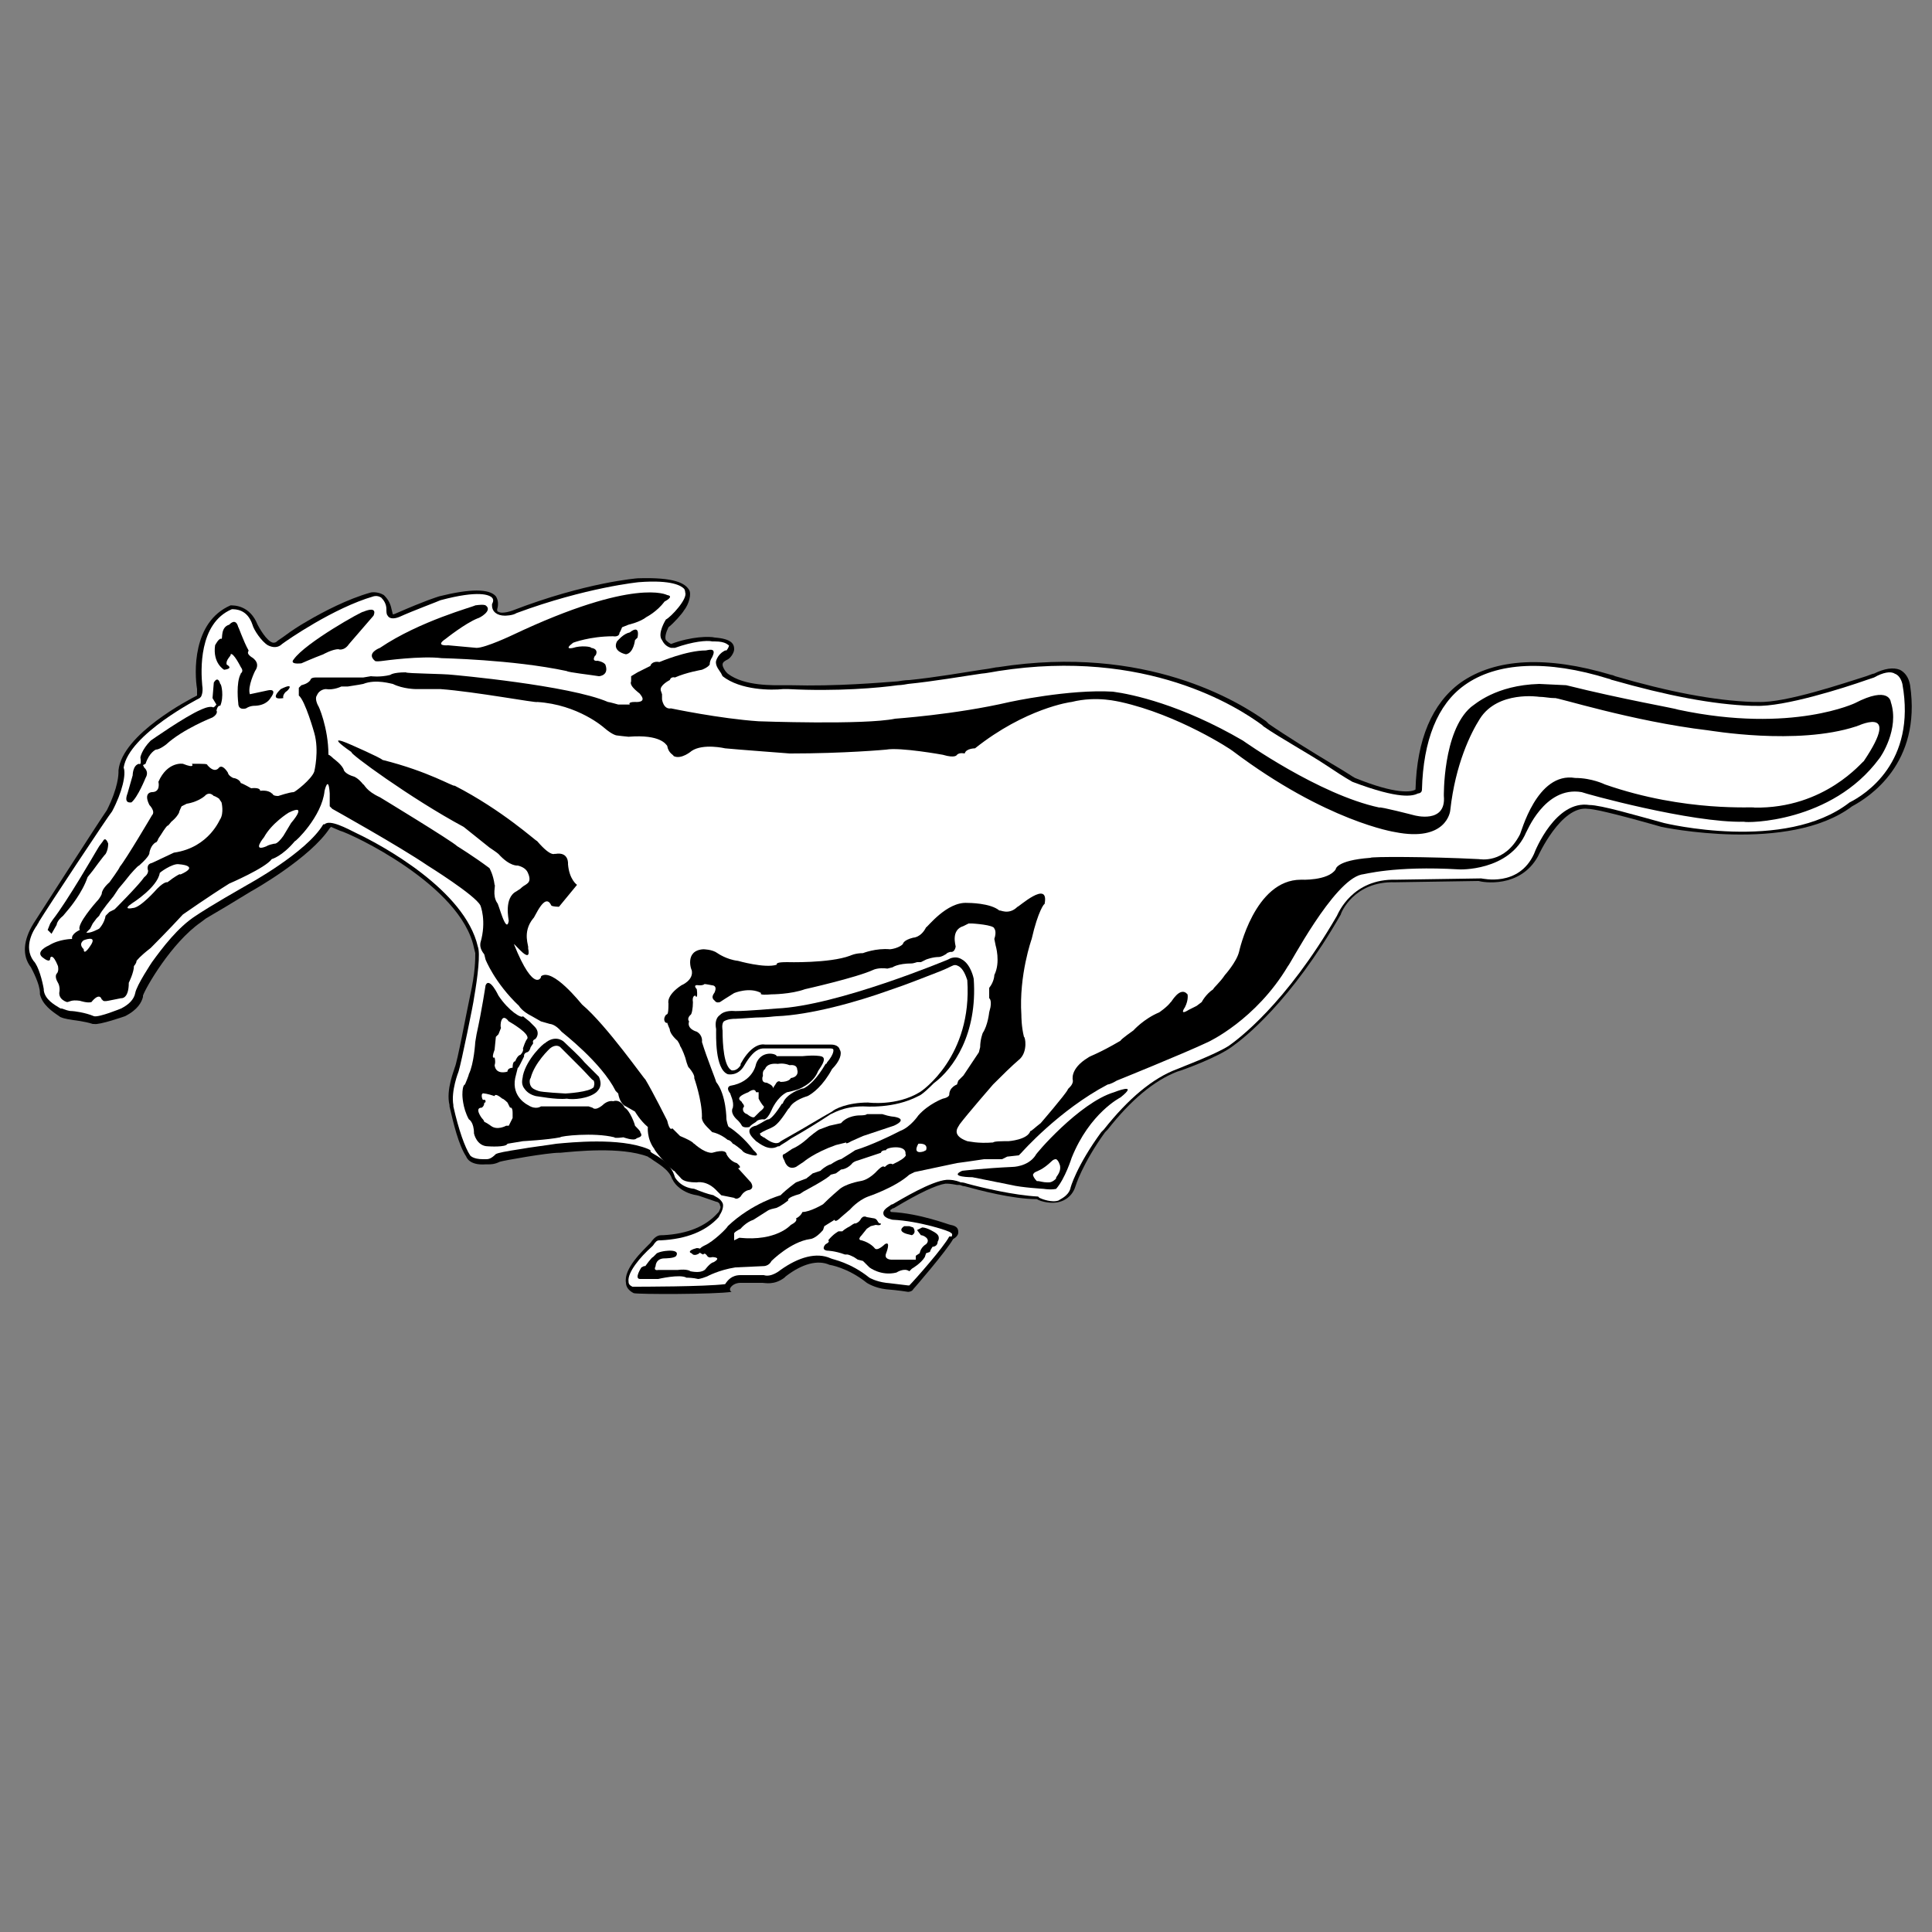 <svg id="Layer_1" xmlns="http://www.w3.org/2000/svg" xmlns:xlink="http://www.w3.org/1999/xlink" viewBox="0 0 150 150" style="enable-background:new 0 0 150 150"><rect x="0" y="0" width="150" height="150" fill="#808080" stroke="none"/><style>.st0{fill:#fff}</style><path d="M51.1 97.1c0 0 0 0 0 0zM14.9 59.1v0 0zM74.8 58.2v0 0zM14.9 59.1v0 0zm0 0c0 0 0 0 0 0z"/><path d="M56.7 1e2c0 0 .2-.4.8-.4h1.7c.2.0.9.2 1.7-.4.0.0.0.0.1-.1 1.3-1 2.5-1.3 3.4-.9.0.0 1.4.2 2.9 1.4.0.0.6.4 1.5.5.1.0 1.1.1 1.7.2.0.0.3.0.4-.2.1-.1 2.6-3 3.1-3.9.2-.1.4-.3.4-.5.0-.2.0-.5-.6-.6-.1.0-2.4-.9-4.6-1-.1.0-.1-.2.0-.2.0.0.1-.1.2-.1 2-1.2 3.3-1.8 4-1.9.0.0.1.0.1.0.1.0.3.0.8.1h.2c.1.0.2.1.4.1 1.1.3 3.7 1 5.6 1 .3.2 1.2.4 1.8.2.0.0.9-.2 1.2-1.2.0.0.5-1.7 2.3-4.2.0.0.1-.1.2-.2 1.8-2.3 3.6-3.8 5.4-4.5.4-.1 3.1-1.1 4.2-1.9.0.0.0.0.0.0 1-.7 4.6-3.5 8.5-10.3.0-.1 1-2.6 4.2-2.5l6.5-.1c.3.1 3.2.6 4.6-1.9.0.0 1.8-4 3.9-3.7.3.0 1.5.2 5.7 1.4.0.0 9.9 2.1 14.8-1.6 1.3-.7 5.4-3.3 4.5-9.4-.1-.6-.4-1-.8-1.2-.5-.2-1.2-.1-2 .3-.1.0-.3.1-.6.2-1.6.5-6.3 2.1-8.4 2-.1.0-.2.0-.4.0-3-.1-6.6-.8-10.7-2 0 0-.2-.1-.3-.1-5-1.5-9-1.3-11.7.6-2.2 1.6-3.4 4.4-3.5 8.3-.3.2-1.5.4-4.7-.9-.2-.1-.6-.4-1.8-1.1-1.5-.9-3.6-2.2-4.9-3.1l-.2-.2c-2.1-1.5-9.3-6-20.8-4.2-.2.0-.5.1-1.3.2-1.3.2-3.6.6-5.6.8-.1.0-.3.0-.9.1-1.4.1-4.7.4-8.4.3-.1.0-.2.0-.4.0-.8.0-3.1.1-4.4-.9.0.0-.1-.1-.1-.1-.1-.1-.3-.4-.3-.6.0-.2.2-.3.4-.4v0c.2-.1.5-.5.5-.8.0-.4-.2-.8-1.5-.9-.4-.1-1.8-.1-3.4.5-.2-.1-.3-.2-.4-.3-.1-.2.0-.6.2-1 .4-.3 1.1-1.1 1.2-1.3.4-.5.6-1.3.4-1.6-.3-.5-1.1-1-4-.9.0.0-4 .3-9.7 2.5.0.0-.8.3-1.1.1-.1.0-.1-.1-.1-.2.1-.3.1-.7-.1-1-.5-.6-2-.6-4.4.0v0c-.3.1-1 .3-3.3 1.3-.2.1-.3.1-.3.1.0.0-.1-.4-.1-.4-.1-.5-.3-.8-.6-1.1-.5-.3-1-.2-1-.2-1.8.5-3.7 1.5-4.9 2.2-.7.4-1.3.8-1.7 1.1-.4.3-.6.4-.7.5v0c-.1.1-.2.1-.3.1-.5-.1-1.1-1.2-1.2-1.4C19.4 47 18.2 47 17.9 47c-3 1.3-2.8 5.3-2.6 6.5v0c0 .3.0.4.0.5-.6.3-5.8 3-6.1 5.8.0.0.0.1.0.1.0.2.0 1.2-.9 3-.5.7-5.7 8.8-5.7 8.8-.8 1.3-.9 2.5-.2 3.4.1.2.7 1.3.7 2 0 0 0 .1.0.1.2.8.9 1.3 1.5 1.7.1.1.4.2 1.1.3.0.0.9.1 1.5.3h.1c.4.1 2.4-.6 2.4-.6 1-.5 1.3-1.1 1.4-1.5v-.1c.2-.6 2.2-4.1 4.5-5.7l.4-.3c.7-.4 2.2-1.3 3.5-2.1.2-.1 4.6-2.6 6.1-4.9l.1-.1c0 0 .7.3.7.3.8.2 9.4 4.2 10.4 9.1l.1.4c0 .5.0 1.5-.4 3.3-.3 1.4-1 5.2-1.2 5.6.0.1-.7 1.7-.4 2.9v0 .1c.3 1.3.7 3 1.3 3.9.0.0.2.7 1.5.6h.1c0 0 .1.0.1.0.2.0.5.0.9-.2.3-.1 3.7-.7 4.6-.7.0.0.0.0.1.0 1.1-.1 4.7-.5 6.8.3.1.1.2.1.3.2.4.3 1.4.8 1.6 1.6v-.1c0 .2.6 1.1 1.9 1.3.1.0.6.2 1.5.5.1.0.3.1.3.3.1.1.0.3-.1.5.0.0-.1.1-.1.1-.9 1-2.3 1.6-4.2 1.7h-.1c-.2.0-.5.0-.9.6-.6.6-2.1 2-1.9 3.1.0.3.2.6.6.8.3.1 6.3.1 7.6-.1C56.6 100.2 56.7 1e2 56.7 1e2v0z"/><path class="st0" d="M143.6 62.3c-5 3.9-14.4 1.6-14.4 1.6-2.2-.6-4.9-1.4-5.8-1.4-2.6-.4-4.2 3.5-4.3 3.8-1.2 2.6-4 1.9-4.1 1.9l-6.6.1c-3.4-.1-4.5 2.6-4.6 2.8-4 6.9-7.7 9.6-8.4 10.1.0.0.0.0.0.0-1.1.7-3.8 1.7-4 1.8-1.9.7-3.8 2.3-5.7 4.7v0l-.2.2c-1.9 2.6-2.4 4.3-2.4 4.4-.2.6-.8.8-.9.9-.5.2-1.3-.1-1.5-.2l-.1-.1c-1.9-.1-4.4-.7-5.5-1-.3-.1-.4-.1-.5-.1-.5-.2-.8-.2-1-.2.0.0-.1.0-.1.0-1.2.1-3.5 1.5-4.2 1.9-.1.0-.2.1-.2.1-.3.2-.6.4-.5.7.1.3.7.4.7.4 2.1.1 4.5.9 4.5 1 .2.1.1.2.1.3h-.1L73.7 96c-.4.8-2.7 3.4-3.1 3.8h-.1c-1.6-.2-1.7-.2-1.7-.2-.8-.1-1.3-.4-1.3-.4-1.5-1.2-2.8-1.4-3-1.5-1.1-.5-2.5-.1-3.9.9.0.0-.7.6-1.3.4h-1.8c-.7.0-1 .4-1.2.7-1.6.2-6.6.2-7.2.2-.2-.1-.3-.2-.3-.4-.1-.7.9-1.9 1.8-2.7v0c0 0 .1-.1.1-.1.2-.3.3-.4.5-.4.0.0.1.0.1.0 2-.1 3.5-.7 4.5-1.8v0l.1-.2c.2-.3.3-.7.2-.9-.2-.4-.6-.5-.7-.6-.5-.1-1-.3-1.5-.5v0 0c-1.1-.1-1.5-.9-1.5-.9v0c-.3-1.1-1.3-1.6-1.8-1.9.0.0-.1-.1-.1-.1v-.1l-.2-.1c-2.2-.9-6-.5-7.1-.4.0.0.0.0.0.0-.6.1-2.2.3-2.7.4-1.3.2-1.8.3-2 .4C38.1 90 37.9 90 37.7 90c-.1.0-.1.0-.2.0-.8.0-1-.3-1-.3-.4-.6-.9-2-1.3-3.8.0.0.0-.1.0-.1h0c-.2-1.1.4-2.6.4-2.6.2-.6 1.2-5.5 1.2-5.7.3-1.7.5-3.5.3-4-1-4.4-7.5-7.9-9.4-8.8-.8-.4-2.1-1.1-2.5-.7L25.1 64c-1.3 2.2-5.9 4.7-5.9 4.7-2.8 1.6-3.7 2.2-4 2.4-1.4.9-2.6 2.5-3.4 3.6.0.0-1.2 1.8-1.3 2.4-.1.5-.5.9-1.1 1.2.0.0-1.7.7-2.1.6-.7-.3-1.6-.4-1.7-.4-.3.0-.5-.1-.8-.2h-.1c-.5-.3-1.2-.7-1.3-1.4.0.0.0-.1.0-.1-.1-.6-.4-1.8-.8-2.2-.8-1.1.0-2.4.3-2.8.0-.1.1-.1.1-.2.6-1 5.5-8.4 5.7-8.6.8-1.5 1.1-2.9.9-3.4.4-2.6 5.9-5.4 5.9-5.4l.1-.1c0 0 .2-.3.1-.9-.1-1.1-.3-4.8 2.3-5.9.3.0 1.2.0 1.6 1.2.1.4.7 1.3 1.2 1.6.4.2.8.2 1.1-.1.4-.3 4-2.8 7.1-3.7.0.0.3-.1.6.1.2.2.4.5.4.9.0.2.0.4.1.5.1.2.4.3.9.1 1.1-.5 3-1.2 3.2-1.3 3-.8 3.8-.4 4-.2.2.2.0.5.0.5v.1c0 .5.4.8 1 .8.0.0.6.0.9-.2v0c5.4-2 9.5-2.4 9.5-2.4 2.6-.2 3.3.3 3.5.5.1.1.1.3.1.3.2.5-1.1 1.9-1.5 2.1.0.0-.7 1.1-.3 1.6.1.2.3.5.7.6.0.0.3.0.3.0 1.4-.5 2.5-.6 2.9-.5h.2c.9.0 1 .3 1.1.3.0.1-.1.3-.2.4h-.1c-.4.2-.6.5-.7.8-.1.4.3.8.4 1 0 0 .1.2.1.2 1.4 1.1 3.8 1.1 4.7 1 .1.0.4.0.4.0 3.8.2 7.1-.1 8.5-.3.3.0.8-.1.8-.1 2-.2 4.3-.6 5.7-.8.2.0 1.3-.2 1.3-.2 11.5-1.8 18.6 2.8 20.5 4.2.0.0.1.1.1.1v0c1.3.9 3.5 2.1 5 3.1.6.4 1.2.8 1.9 1.2 3.7 1.4 4.7 1.1 5.1.9.0.0.3.0.3-.3.1-3.8 1.2-6.6 3.3-8.1 2.5-1.8 6.4-2 11.2-.5.1.0.2.1.3.1v0c4.2 1.2 7.8 1.9 10.8 2 .1.0.3.0.3.0 2.2.1 6.9-1.4 8.6-2 .3-.1.6-.2.6-.2.7-.4 1.3-.5 1.6-.3.3.1.5.4.6.8C148.8 59.2 144.8 61.7 143.6 62.3v0z"/><path d="M19.6 48.7c0 0 0 0 0 0zM15.7 53.5c0 0 0-.1.0.0zM143.6 62.3c0 0 0 0 0 0zM123.4 62.5v0 0 0zM46.5 83.6c0 0-.7-.7-1.1-1.1-.5-.6-1.2-1.2-1.6-1.6-.2-.2-.8-.5-1.5.1-.1.0-1.4 1.2-1.7 2.5v0 0 0c0 .2-.2.6.1 1 .2.3.5.5.9.6v0 0c.1.0 1.6.3 2.4.2.5.1 1.7.0 2.3-.5C46.5 84.6 46.8 84.3 46.5 83.6v0z"/><path d="M44 85.3v0 0 0 0z"/><path class="st0" d="M46.1 84.4c-.3.4-2.2.5-2.2.5s-1.9-.1-2.1-.2c-.3-.1-.5-.2-.6-.4-.1-.2-.1-.5.0-.6.0.0.0-.1.0-.1v.1c.3-1.2 1.5-2.3 1.5-2.3.5-.4.8-.1.8-.1.4.4 1 1 1.6 1.6.6.6.8.9 1 1C46.2 84.2 46.1 84.3 46.1 84.4v0z"/><path d="M75.6 76c0 0-.2-1.1-.9-1.5-.3-.2-.6-.2-.9-.1l-.2.1c0 0-8.6 3.6-13.3 3.8.0.0-2.3.2-3.2.2-.1.0-.8-.1-1.2.3-.3.2-.4.6-.3 1.1.0.5-.1 3.1.9 3.5.0.0.8.2 1.3-.7.7-1.2 1.2-1.3 1.5-1.3h5.1c.1.0.3.0.3.1.0.0.1.3-.5 1h0c0 0 0 .1-.1.1-.7 1.2-1.3 1.7-1.7 1.9-.2.0-1.3.4-1.6 1.1.0.0.0.1-.1.1-.5.8-.8 1.1-1 1.2-.2.0-.4.2-1 .5-.1.0-.4.1-.5.3-.1.3.2.6.4.8l.1.1v0c0 0 0 0 0 0 .3.2 1 .8 1.7.4h.1v0c.1-.1.5-.3.9-.6.9-.5 2.2-1.3 3.1-1.9v0 0c.1.0.9-.6 2.5-.6.2.0 2.4.2 4.3-.8v0c.3-.1.9-.7 1.2-1C74 83 75.9 80.3 75.6 76v0z"/><path class="st0" d="M64.7 83c0 0 0 0 0 0z"/><path class="st0" d="M75.1 76.1c-.1-.3-.3-.9-.7-1.1-.2-.1-.3-.1-.5.0-.2.1-.6.3-1.4.6-.8.3-2 .8-3.5 1.3-2.5.9-6.1 1.9-8.7 2-.2.0-.7.1-1.6.1l-1.6.1h-.1c0 0-.5.0-.8.2C56 79.5 56.1 80 56.1 80c0 1.1.1 2.8.7 3.1.0.0.4.1.7-.4v-.1c.6-1.1 1.3-1.6 1.9-1.5h5.1c.1.0.6.0.7.4.2.3.0.9-.6 1.5-.7 1.3-1.5 1.9-1.9 2.1.0.0-1.1.3-1.4.9l-.1.1c-.4.6-.8 1.2-1.2 1.4l-.2.1c0 0-.5.2-.8.4H59c0 0 0 .1.1.2.1.0.1.1.2.1.3.2.8.6 1.2.4.1-.1.3-.2 1-.6.9-.5 2.2-1.3 3.1-1.8.2-.2 1.2-.7 2.8-.7h0v0c0 0 2.2.3 4-.8v0C71.6 84.7 75.5 82 75.1 76.1v0z"/><path d="M16.8 54.7l-.3-.5.1-1.2c0 0 .3-.6.5.1.1.0.3 1 0 1.7.0.0-.2-.1-.3.4.0-.1.2.2-.3.5.0.0-2.3.9-3.6 2.1.0.0-.5.4-.8.4.0.0-.5.2-.8 1.1.0.0-.2.1-.2.1l.1.2c0 0 .4.3.1.8.0.0-.6 1.5-1.1 1.9-.1.0-.6.1-.3-.7.0.0.4-1.4.4-1.4s0-.8.5-.9c0 0 .2.2.1-.5.0.0.1-.6.8-1.3.0.0 2.7-1.9 3.9-2.4.0.0.6-.3.9-.2C16.6 55 16.8 54.7 16.8 54.7v0zM17.8 48.5c0 0 .5-.6.7.2.0-.1.4 1.1.8 1.8.0.1-.2.2.2.5.0.0.8.4.3 1.1.0.0-.6 1.2-.4 1.8l1.4-.3c0 0 .8-.2.2.6.0.0-.3.6-1.3.6.0.0-.3.0-.6.2.0.0-.6.2-.6-.4.0.0-.2-1.6.2-2.3-.1.0.3-.1.0-.5.0.0-.6-1.2-.8-1 .1.1-.4.4-.3.8.0.0.6.3-.2.4.0.0-.9-.5-.7-1.9.0.0.3-.6.5-.5C17.3 49.6 17.1 48.7 17.8 48.5v0zm4 5c0 0-1 .9.2.7.0.0-.1-.2.2-.5C22.3 53.7 23 52.9 21.8 53.5v0zM29 47.8c0 0 .4-.8-.8-.3.0-.1-4.5 2.4-5.4 3.7.0.0-.4.4.6.3.0.0.9-.4 1.7-.7.0.0.7-.4 1.2-.4-.1.0.4.2.8-.4C27.1 50 29 47.8 29 47.8zM7.4 66.2c0 0-2.2 3.8-3.3 5.2.0.0-.2.3-.2.3l-.2.5.3.3.4-.7c0 0 0-.3.5-.7.0.0.5-.6.5-.6s1-1.2 1.4-2.4c0 0 .4-.5.4-.5s.8-1.1 1-1.3c0 0 .2-.3.2-.8.0.0-.2-.6-.4-.2.0.0-.3.4-.3.4L7.4 66.2v0zM38.7 77.3c0 0-.7-1.5-1-.8.0.0-.3 2-.7 3.8.0.0-.1.6-.1.6s-.1 1.7-.5 2.5c0 .1-.3.8-.3.8s-.2.0-.2.8c0 0 0 1 .5 1.9.0.0.4.2.4 1.1.0.0.2 1 1.1 1 0 0 1.4.1 1.5-.2.0.0 1.2-.2 1.2-.2s1.9-.1 2.9-.3c0-.1 2.6-.4 4.2.0.0.1.7.0.7.0s.8.3 1 .1c.1-.1.6-.1.3-.5.1.0-.3-.4-.4-.5.0-.1-.4-1.2-.8-1.4.0.0-.3-.7-.9-.5.0.0-.3-.1-.7.2.0.0-.6.6-.9.3.0.0-.3-.1-.3-.1H42c0 0-.4.3-1-.1.0.0-1.3-.6-1-2.1.0.0.2-.8.2-.8s0 .1.2-.3c0 0 .1-.2.3-.6.0.1-.1-.2.2-.3.0.0.2.0.3-.4.0.0.2-.3.2-.3s-.1-.2.1-.3c.1.0.5-.5.0-1 0 0-.4-.4-.4-.4s0 0-.5-.4C40.5 79.1 39.5 78.5 38.7 77.3v0zM67.9 94.6l-.6-.1c0 0-.3-.2-.5.2.0.0-.1.2-.4.3.0-.1-.4.2-.4.2s-.4.2-.6.4c0 0-.3.0-.3.0s-.4.2-.8.7c0 0 .2.1-.2.3.0.0-.4.4.1.5.0.0.6.0 1.4.3.0.0.2.0.2.0s.1.0.5.2c0 0 .3.2.3.2l.4.1.5.5c0 0 .9.7 2.1.4.0.0.6-.4 1-.1.0.0.2-.2.2-.2s.7-.4 1-.9l.1-.3.3-.1c0 0 0-.1.2-.4.0.0.4.0.4-.4.0.0.3-.4-.2-.7.0.0-.6-.4-1-.4.0.0-.4.2-.4.2l.3.4c.2.0.8.3.4.7.0.0-.4.2-.5.7.0.1.0.0.0.0l-.3.2v.3h-1.9c0 0-.6.0-.4-.5.0.0.4-1-.1-.7.0.0-.6.6-.8.3.0.0-.3-.4-1-.6.0.0-.4.0.0-.4.0.0.4-.5.4-.5l.3-.2.4-.1c0 0 .4.1.4-.1C68.1 95 68.2 94.7 67.9 94.6v0z"/><path d="M70.9 95.3c0 0 .3.4-.1.6l-.4-.1c0 0-.8-.2-.2-.6.0.0.4.0.4.0L70.9 95.3v0zM54.1 96.9c0 0 .6.0.2.4.0.0-.4.3-.6.0C53.6 97.3 53.3 97.1 54.1 96.9v0zM69.4 87.4c0 0 1.2-.5.0-.7.0.0-.3.0-.9-.2.0.0-.8.0-1.2.0.0.0.0.1-.6.1.0.0-.9.0-1.4.6l-.9.2-.8.3c0 0-.2.1-.8.6.0.0-.6.6-1.3.9.0.0-.6.4-.6.4s-.3.0.0.5c0 0 .2.8.9.5.0.0.6-.4.6-.4s.8-.7 2.5-1.3c0 0 .8-.2.8-.2s-.1.2.4-.1c0 0 .9-.4.9-.4L69.4 87.4zM58.7 82.6c0 0-.2 1.4-2 1.7.0.0-.4.1.0.6.0.1.3.6.2 1.1.0.0-.3.4.4 1 0 0 .2.2.3.4.0.0.1.2.6.1.0.0.0-.1.5-.4.0.0.1-.2.6-.2-.1.0.2.2.6-.7.0.0.4-1 1.2-1.4.0.0.1.0.8-.2.0.0 1.2-.4 1.6-1.4.0-.1.9-1.1.2-1.2.0.0-.4-.1-1.4.0h-2C60.3 81.8 59.1 81.5 58.7 82.6v0zM86.5 84.8c0 0 2-.8.5.4.0.0-2.4 1.2-3.8 4.7.0.0-.5 1.6-1.2 2.4.0.0-.3.1-1 0 0 0-1.7-.1-2.5-.3.0.0-2-.4-3-.6.0.0-1.9.0-.8-.5.0.0 1.7-.2 3.9-.3.0.0 1.2.0 1.8-.9C80.3 89.7 83.8 85.6 86.5 84.8v0z"/><path class="st0" d="M39.5 79.3c0 0 1.8 1 1.4 1.4.0.0-.1.1-.3.7.0.0.1.2-.2.5.0.0-.2.0-.4.5-.1.0-.2.1-.2.5.0.0-.4.0-.4.3.0.0-.9.3-1-.5.0.0.1-.2.0-.6.0.0-.3.2.0-.6.0.0.1-1 .1-1l.2-.2.2-.5C38.8 79.7 38.9 78.5 39.5 79.3v0zM37.6 84.9c0 0 .2.0.8.2.0.0.0-.3.6.2.1.0.4.3.4.3s0 0 .2.4c0 0 .2-.1.2.4v.4L39.7 87l-.2.4h-.2c0 0-.7.4-1.2.0l-.3-.2-.2-.1c0 0 0-.1-.2-.3.0.0-.6-.8.0-.8.0.0.2-.1.2-.4.1.1.2-.3-.1-.2C37.4 85.3 37.3 84.8 37.6 84.9v0zM59.4 83c0 0 .1-.5 1-.4.0.0.4-.1.9.1.1.0.6-.1.6.4.0-.1.2.5-.5.6.0.0-.1.3-.8.3.0.0-.2-.2-.4.2.0.0-.2.3-.2.3s.1-.2-.4-.4c0-.1-.5.1-.4-.5C59.3 83.6 59.1 83.2 59.4 83v0zM58.1 84.8c0 0 .5-.4.6.0.0.0.2.0.2.0s0 .1.0.5c0 0 .2.4.4.6.0.0.1.1-.3.4l-.4.4c0 0-.1.2-.6-.2.0.0-.4-.1-.3-.5.0.0.2-.1-.1-.4C57.7 85.5 56.8 85.3 58.1 84.8v0zM82.3 90.5v0c0 0-.1-.4-.3-.5-.1.0-.2.0-.4.2.0.0-.5.5-1 .7v0 0c-.2.1-.3.1-.4.3.0.1.1.3.3.5.0.0.1.0.1.0.1.0.4.1.7.1.0.0.0.0.1.0.1.0.3.0.6-.3C81.9 91.4 82.4 91.1 82.3 90.5v0z"/><path d="M29.5 50.3c0 0-1.1.4-.4 1 0 0 0 .1.7.0.0.0 2.9-.4 4.5-.2-.1.0 5.5.1 9.7 1 .1.1 1.9.3 2.5.4.1.0.8-.1.5-.9.0.0-.1-.2-.6-.3.0.0-.5.1-.2-.4.0.1.4-.5-.3-.6.0-.1-.8-.2-1.4.0.0.0-.8.2.0-.4.0.0 1.3-.5 3.1-.5.0.0.5.1.5-.3.0.1.2-.4.2-.4s0 0 .5-.2c0 0 .9-.2 1.4-.6.0.0.8-.4 1.4-1.2.0.0.8-.4.2-.5.0.0-2.5-1.4-12 3.1.0.0-2.1 1-2.8 1 0 0-2.2-.2-2.2-.2s-1.1.1-.2-.5c0 0 1.5-1.2 2.5-1.6.1.0 1.2-.6.6-1 0 0-.1-.1-.8.0C36.8 47.1 32.6 48.2 29.5 50.3v0z"/><path d="M48.9 49.1c0 0 .8-.7.6.4.0.0-.2.2-.2.2s-.1 1-.7 1.1c0 0-1.1-.2-.7-1C48 49.7 48.4 49.2 48.9 49.1v0zM146.8 54.5c0 0-.1-1.3-2.8.1.2-.1-4.8 2.4-13.7.5-.2-.1-4.3-.8-8.7-1.9.0.0-2.1-.1-2.1-.1-3.4.1-5 1.6-5.3 1.8-2.2 1.9-2.1 7-2.1 6.9.2 2.2-2.3 1.5-2.3 1.5s-2.7-.7-2.7-.6c-4.7-1-10.6-5.2-10.6-5.2-4.8-2.8-8.6-3.6-10.1-3.8-3.4-.2-8 .8-8 .8-4.3 1-9 1.3-8.9 1.3C67.1 56.3 58.9 56 58.9 56c-3-.2-6.8-1-6.8-1-.6.1-.7-.7-.7-.7v-.4c0 0-.1-.3-.1-.3-.1-.4.7-.8.7-.8.1-.3.4-.2.4-.2.9-.4 2.1-.6 2.1-.6.5-.2.6-.4.6-.4.0-.4.3-.7.2-.6.4-.8-.4-.5-.5-.5-1.5.0-3.6.9-3.6.9-.5-.1-.7.2-.7.3-.4.2-1 .5-1 .5L49 52.5c0 0 0 .4.0.4-.2.4.8 1 .7 1 .6.7-.4.6-.4.6-.6.0-.4.2-.4.2h-.9c0 0-.7-.2-.8-.2-3-1.3-12-2.1-12-2.1-.8-.1-3.6-.1-3.7-.2-1 0-1.2.2-1.2.2-.8.2-1.5.1-1.5.1l-.6.1c0 0-3.7.0-3.7.0-.4.0-.4.2-.4.2-.2.3-.7.4-.7.4l-.2.2c0 0 0 .6.0.6.5.4 1.2 2.9 1.2 2.9.4 1.4.0 3 0 3-.2.6-1.5 1.6-1.6 1.6-.3.0-1.2.3-1.2.3-.5.0-.4-.2-.5-.2-.3-.3-.9-.2-.9-.2.0-.3-.7-.2-.7-.2s-.7-.4-.8-.4c-.1-.3-.5-.4-.6-.4-.4-.2-.4-.4-.4-.4s-.4-.7-.7-.4c0 0-.3.5-.9-.2.0-.1-.2-.1-1.2-.1.0.0.3.4-.7.0.0.0-1.2-.2-1.9 1.4.0.0.2.8-.5.8.0.0-.7.0-.2 1 0 0 .5.5.2.8.0.0-2 3.4-2.5 4 0 .1-.8 1.2-.8 1.2s-.6.5-.6.9c0 0-.1.3-.4.6.0.0-1.6 1.8-1.3 2.2.0.0-.7.3-.6.7.0.0-1 0-1.8.5.0.0-1.2.5-.4 1 0 0 .5.4.5.0.0-.1.2-.4.6.6.0.0.1.4-.1.6.0.0-.2.2.1.7.0.0.2.3.1.8.0.1.0.5.6.7.2.0.3-.2 1-.1.0.0.6.2.9.1.0.0.6-.8.8-.2.1.0.0.2.5.1.0.0 1-.2 1-.2s.6.1.6-1.2c0 0 .4-.8.4-1.3.0.0.2-.2.2-.4.1-.1.2-.3 1.1-1 0 0 1.4-1.4 2.5-2.6.0.0 2-1.4 3.6-2.4.0.0 2.8-1.2 3.3-1.9.0.0.8-.2 1.8-1.4.0.1 2.1-1.9 2.3-3.9.0.0.3-1.3.4.2.0.0.0.3.0 1l.2.2c0 0 5.2 2.9 7.4 4.4.0.0 3.7 2.3 4.1 3.1.0.0.5 1.2.0 2.9.0.1-.1.4.3.9.0.0.1.4.1.4s.7 1.8 2.6 3.6c0 0 .2.4 1 .8.0.0.7.4.7.4l.7.2c0 0 .4.0.9.6.1.1 3.1 2.4 4.2 4.6l.2.2c0 0 .1.8.6 1 0 0 .7.4.7.4s.4.7 1 1.2c0 0-.1.9.5 1.7.0.1.8 1.1 1.5 1.7.1.0.0.0.5.5.1.1.2.4 1.3.4.0.0.8-.2 1.6.7.0.0.3.3.3.3L57 93c0 0 .2.2.5-.1.0.0.2-.4.6-.5.1.0.5-.1.2-.6.0.0-1-1.1-1-1.1s.4.0-.1-.4c0 0-.5-.1-.8-.7.0-.1-.1-.4-1.1-.1.0.0-.5.1-1.4-.7-.1.0.1-.1-1.1-.6.0.0-.6-.6-.6-.6S52 87.9 51.8 87c0 0-1.1-2.2-1.7-3.2.0.1-3-4.2-4.9-5.8-.1-.1-2.3-2.9-3.2-2.2.1.0-.5 1.5-2.1-2.5.1.0 1.4 1.7 1.1.3.1-.1-.5-1.2.4-2.3.1.0.9-2.1 1.4-1 .1.1.6.1.6.1l1.4-1.7c0 0-.6-.4-.7-1.6.0.0.1-1-1-.8.0-.1-.2.4-1.4-1-.1.0-2.7-2.4-6.4-4.3-.1.1-2-1.1-5.6-2-.2-.2-2.5-1.2-2.5-1.2s-2.2-1 .1.6C27 58.4 31.9 62 36 64.2c0 0 2 1.6 2 1.6s.6.4.7.5c.9 1 1.5.9 1.5.9.8.2.8.7.8.6.3.7-.1.8-.2.9-.2.1-.4.3-.4.3s-.3.2-.3.2c-1 .5-.6 2.2-.6 2.3-.2 1.1-.8-1.4-.9-1.4-.4-.6-.1-1.4-.2-1.4-.1-.8-.4-1.3-.4-1.3-1.2-.9-2.5-1.7-2.5-1.7-.4-.4-6-3.8-6-3.8-1.1-.5-1.2-1-1.3-1-.4-.5-.7-.6-.7-.6-.7-.2-.8-.5-.8-.5-.1-.4-.8-.9-.8-.9s-.3-.3-.4-.3c0-2.1-.8-3.9-.8-3.8-.3-.6-.1-.8-.1-.8.2-.5.7-.5.7-.5.6.1 1.2-.2 1.2-.2s.5.0.5.0c.7-.1 1.2-.2 1.2-.2 1-.4 2.2.0 2.3.0.8.4 1.8.4 1.8.4s1.8.0 1.9.0c2.7.2 7.5 1.1 7.5 1 3.2.2 5.2 2 5.2 2 .7.6 1 .6 1 .6s.8.1.9.1c2.5-.2 2.9.6 3 .7.1.6.5.7.5.8.6.3 1.4-.4 1.4-.4.9-.6 2.6-.2 2.6-.2 1 .1 5.1.4 5 .4 4.3.0 7.5-.3 7.5-.3 1.1-.2 4.4.4 4.4.4 1 .3 1.1.0 1.1.0.2-.2.6-.1.6-.1.1-.4.8-.4.8-.4 3.9-3.1 7.4-3.6 7.5-3.6 2-.5 3.7.0 3.8.0 4.5 1 8.6 3.7 8.7 3.8 7.3 5.5 12.6 6.3 12.6 6.3 4 .8 4.3-1.6 4.3-1.7.4-3.6 1.6-6 2.3-7.1 1.4-2.2 4.6-1.7 4.6-1.7.4.0.8.1 1.2.1.1-.1 6 1.8 11.9 2.5.1.0 6.9 1.2 11.5-.3-.1.1 3.7-1.9.6 2.7-.1.0-3 3.7-8.5 3.6.1-.1-5.3.4-11.6-1.8.0.0-1-.5-2.3-.5-3-.5-4.2 4.3-4.3 4.4-1.2 2.3-3.1 1.9-3.2 1.9-3.9-.2-8.4-.2-8.4-.1-2.7.2-2.7.9-2.7.9-.6.9-2.7.8-2.7.8-3.6.0-4.8 5.6-4.8 5.6-.2.8-1.1 1.8-1.1 1.8-.4.6-.9 1-.9 1.1-.6.4-.9 1-.9 1l-.4.3c0 0-.6.3-.6.3-.8.5-.3-.2-.3-.2.3-.6.2-1 .2-1-.6-.7-1.3.7-1.3.6-.3.4-.9.8-.9.8-1.2.5-2 1.4-2 1.4s-1 .7-1 .8c-1.7 1-2.4 1.2-2.5 1.3-1.5.9-1.2 1.8-1.2 1.8.0.4-.4.6-.4.7-.2.4-2.1 2.6-2.1 2.6-.4.3-.8.7-.8.6-.2.7-1.7.8-1.7.8-.5.0-1.1.0-1.2.1-1.2.1-1.9-.1-2-.1-1.4-.5-.6-1.2-.6-1.3.6-.8 2.6-3.1 2.6-3.1.7-.7 1.4-1.4 2.1-2 .6-.6.4-1.7.3-1.7-.2-.8-.2-1.6-.2-1.7-.2-3.1.8-5.9.8-5.9s0-.1.0.0c.5-2.2 1-2.8 1-2.7.4-2-2.1.3-2.1.2-.7.7-1.4.2-1.4.3-.7-.6-2.4-.6-2.5-.6-1.6-.1-3.1 1.9-3.2 1.9-.4.8-1 .8-1 .8-.8.2-.8.5-.8.5-.3.3-.9.4-1 .4-1.1-.1-2.1.3-2.1.3-.6.0-1 .2-1 .2-1.6.6-4.9.5-4.9.5-.8.0-.8.1-.8.2-.9.3-3-.3-3-.3-.9-.1-1.6-.6-1.6-.6-.4-.3-1.1-.3-1.1-.3-1.5.1-.9 1.7-.9 1.6.2.8-.8 1.2-.8 1.2-1.2.8-1 1.4-1 1.4.0 1-.1.8-.2.9-.3.4.0.7.1.6.1.3.2.5.2.5.0.4.6.9.6.9.2.3.2.4.2.4.2.3.4.9.4.9s.2.8.3.8c.5.6.4.8.4.8s.6 1.7.6 3c0 0-.1.3.4.8l.4.4c0 0 .6.1 1.2.6.0.0.2.0.4.3.1.0.7.5.7.5s.1.2.5.3c0 0 1.2.4.4-.3.0.0-.8-1.1-1.9-1.8-.1.0-.2-.6-.2-.6s0-1.9-.8-2.9c0-.1-.7-1.8-1.1-3.1.0.0.1-.5-.4-.8.0.0-.8-.2-.6-.8.0.0-.2-.2.1-.5.1.0.2-.5.2-1 0 0-.1-.5.2-.5.0.1.2.3.1-.5.0.0-.4-.4.2-.3.1.0.3.0.4-.1.1.0.6.1.6.1s.4.0.2.5c0 .1-.4.4.0.7.0.0.1.2.4.1.0.0.6-.4 1.1-.7.0.0 1.2-.5 2.1.0.0.0-.3.2.8.1.0.0 1.5.0 2.6-.4.0.0 4-.9 5.3-1.5.0.0.4-.2 1.1-.1.0.0.4-.1.4-.1s.4-.3 1.5-.3c.1.0.4-.1.4-.1h.3l.4-.2c0 0 .5-.2 1-.2.0.0.2.0.5-.2.1.0.0-.1.4-.2.0.0.3.1.4-.4.0-.1-.4-1.3.6-1.6.0.0.4-.2.4-.2h.3c0 0 1.7.1 1.7.4.0.0.2.2.0.8l.1.5c0 0 .4 1.3-.1 2.3.0.0.0.5-.4 1 0 .1.0.4.0.4v.4c0 0 .2.1.1.7l-.1.4c0 0-.1 1-.5 1.6.0.0-.2.5-.2 1.1L76 81.7l-1 1.5-.2.3-.4.4-.1.3c0 0-.6.2-.6.8.0.0.0.2-.5.3.0.0-1.1.4-1.9 1.3.0.0-.6.9-1.4 1.2.0.0-.6.3-.6.3s-1.6.8-2.9 1.2c0 0-.6.4-1.1.7.0.0-.2.0-.8.4-.1.0-.5.2-.8.5l-.6.2-.5.4-.8.3c0 0-.7.5-1.2 1 0 0-2.2.6-4.1 2.4.0.1-1.1 1.2-1.8 1.5.0.0-.9.4-.1.7.0.0.1-.2.3.1.0.0.1.2.4.1.0.0.8.0.1.4.0.0-.2.0-.6.5.0.0-.2.4-1.2.2.0.0-.2-.2-1-.1h-1.5c0 0-.4.1-.2-.3.0.0.0-.6.7-.6.0.0.8.0.9-.2.0.0.3-.4-.5-.4.0.0-.6.0-1 .2l-.3.3c-.1.0-.6.7-.6.7L50 98.3l-.2.1c0 0-.6.9-.1.9.1.0 1.4.0 1.4.0s1.7-.4 2.2-.1c.1.0.5.0.9.1.0.0.2.0.7-.2.0.0.9-.5 2.2-.7.0.0 2.2-.1 2.2-.1s.4.0.6-.4c0 0 1.5-1.5 3-1.7.0.0.4.0 1-.7l.1-.3.8-.5c0 0 0 .3.5-.2.0.0.7-.6.7-.6s.6-.7 1.4-1c0 0 2.1-.7 3.2-1.7l.4-.2 3.3-.7c0 0 1.5-.2 2.1-.3.0.0 1 0 1 0h.4l.4-.2.9-.1.2-.2c0 0 2.9-3.3 6.7-5.3.0.0.2.0.7-.3.0.0 5.2-2.1 7.1-3 0 0 3.7-1.7 6.2-5.9.1.0 3.5-6.6 5.7-7.1.2.0 2.5-.7 7.6-.4-.1.0 3.9.2 5.2-2.9.0.1 1.4-3.6 4.3-3.1.2.1 8.5 2.4 12.6 2.3.2.1 6.8.1 10.5-4.9C146 58.8 147.5 56.6 146.8 54.5v0z"/><path class="st0" d="M6.5 73c0 0 1-.4.6.3.0.0.0.0.0.0s-.6 1-.6.4C6.4 73.6 6.1 73.3 6.5 73zM17.1 63.6c.3-.5.1-1.3.1-1.3L17 62c0 0-.3-.2-.4-.2-.4-.4-.7.0-.7.0s0 0 0 0c-.6.5-1.4.6-1.4.6l-.4.2c0 0-.2.4-.2.5-.2.4-.6.7-.6.7S13 64.2 13 64.1c-.2.2-.5.7-.5.7l-.2.3c0 0-.1.3-.2.3-.4.2-.5.8-.5.8s.1.2-.8 1c-.1.0-.7.7-.7.7l-.4.5L9.2 69l-.4.6c0 0-1 1.2-1.1 1.5.0.0-.2.2-.2.2l-.3.4L7 72.1l-.3.3c0 0 .2.1.8-.2.0.0.2-.1.2-.1s.4-.4.5-1c0 0 .3-.3.3-.3l.4-.2c0 0 1.9-1.9 2.3-2.5.0.0.3-.2.3-.5.0.0-.2-.5.3-.6.0.0 1.7-.8 1.7-.8C16.3 65.8 17.1 63.5 17.1 63.6v0zM22.4 63.1c0 0-1.3.8-1.9 1.9.0.0-1 1.2.2.7.0.0.1-.1.6-.2.0.0.2.1.7-.6.0.0.6-1 .6-1S24 62.3 22.4 63.1v0z"/><path class="st0" d="M13.9 67.1c0 0 1.7.1.1.8.0-.1-.3.1-.6.3.0.0-.4.3-.4.3s-.2-.1-.8.5c0 0-1.3 1.5-1.9 1.5.0.0-.9.2.0-.4.0.0 1.9-1.2 2.1-2.3C12.3 67.8 13.4 67 13.9 67.1v0zM70.3 89.6c0 0 .3.2-1 .8.0.0-.2-.2-.6.2-.1.0-.1-.2-.6.3.0.0-.6.7-1.3.8.0.0-1.2.2-1.7.7.0.0-.6.5-1.2 1.1.0.0-1 .6-1.6.6.0.0-.1.3-.5.5.0.0.2.2-.4.5.0.0-1.1 1.3-4 1L57 96.3v-.5c0 0-.1-.1.5-.4.0.0.4-.5 1-.7.0.0 1.1-.7 1.1-.7s.1-.1.6-.2c.1.0.5-.2 1-.6.0.0-.2-.2.9-.5.0.0.3-.2.3-.2s1.9-1 2.1-1.3c0 0 .4-.1.4-.1l.4-.3c0 0 .4.0.8-.4.0.0.1-.2.5-.3.0.0 1.8-.6 1.8-.6s0-.2.4-.2C68.7 89.1 70.4 88.8 70.3 89.6v0zM71.3 88.8c0 0 .8-.1.6.5.0.0-.2.1-.2.1S70.8 89.7 71.3 88.8z"/></svg>